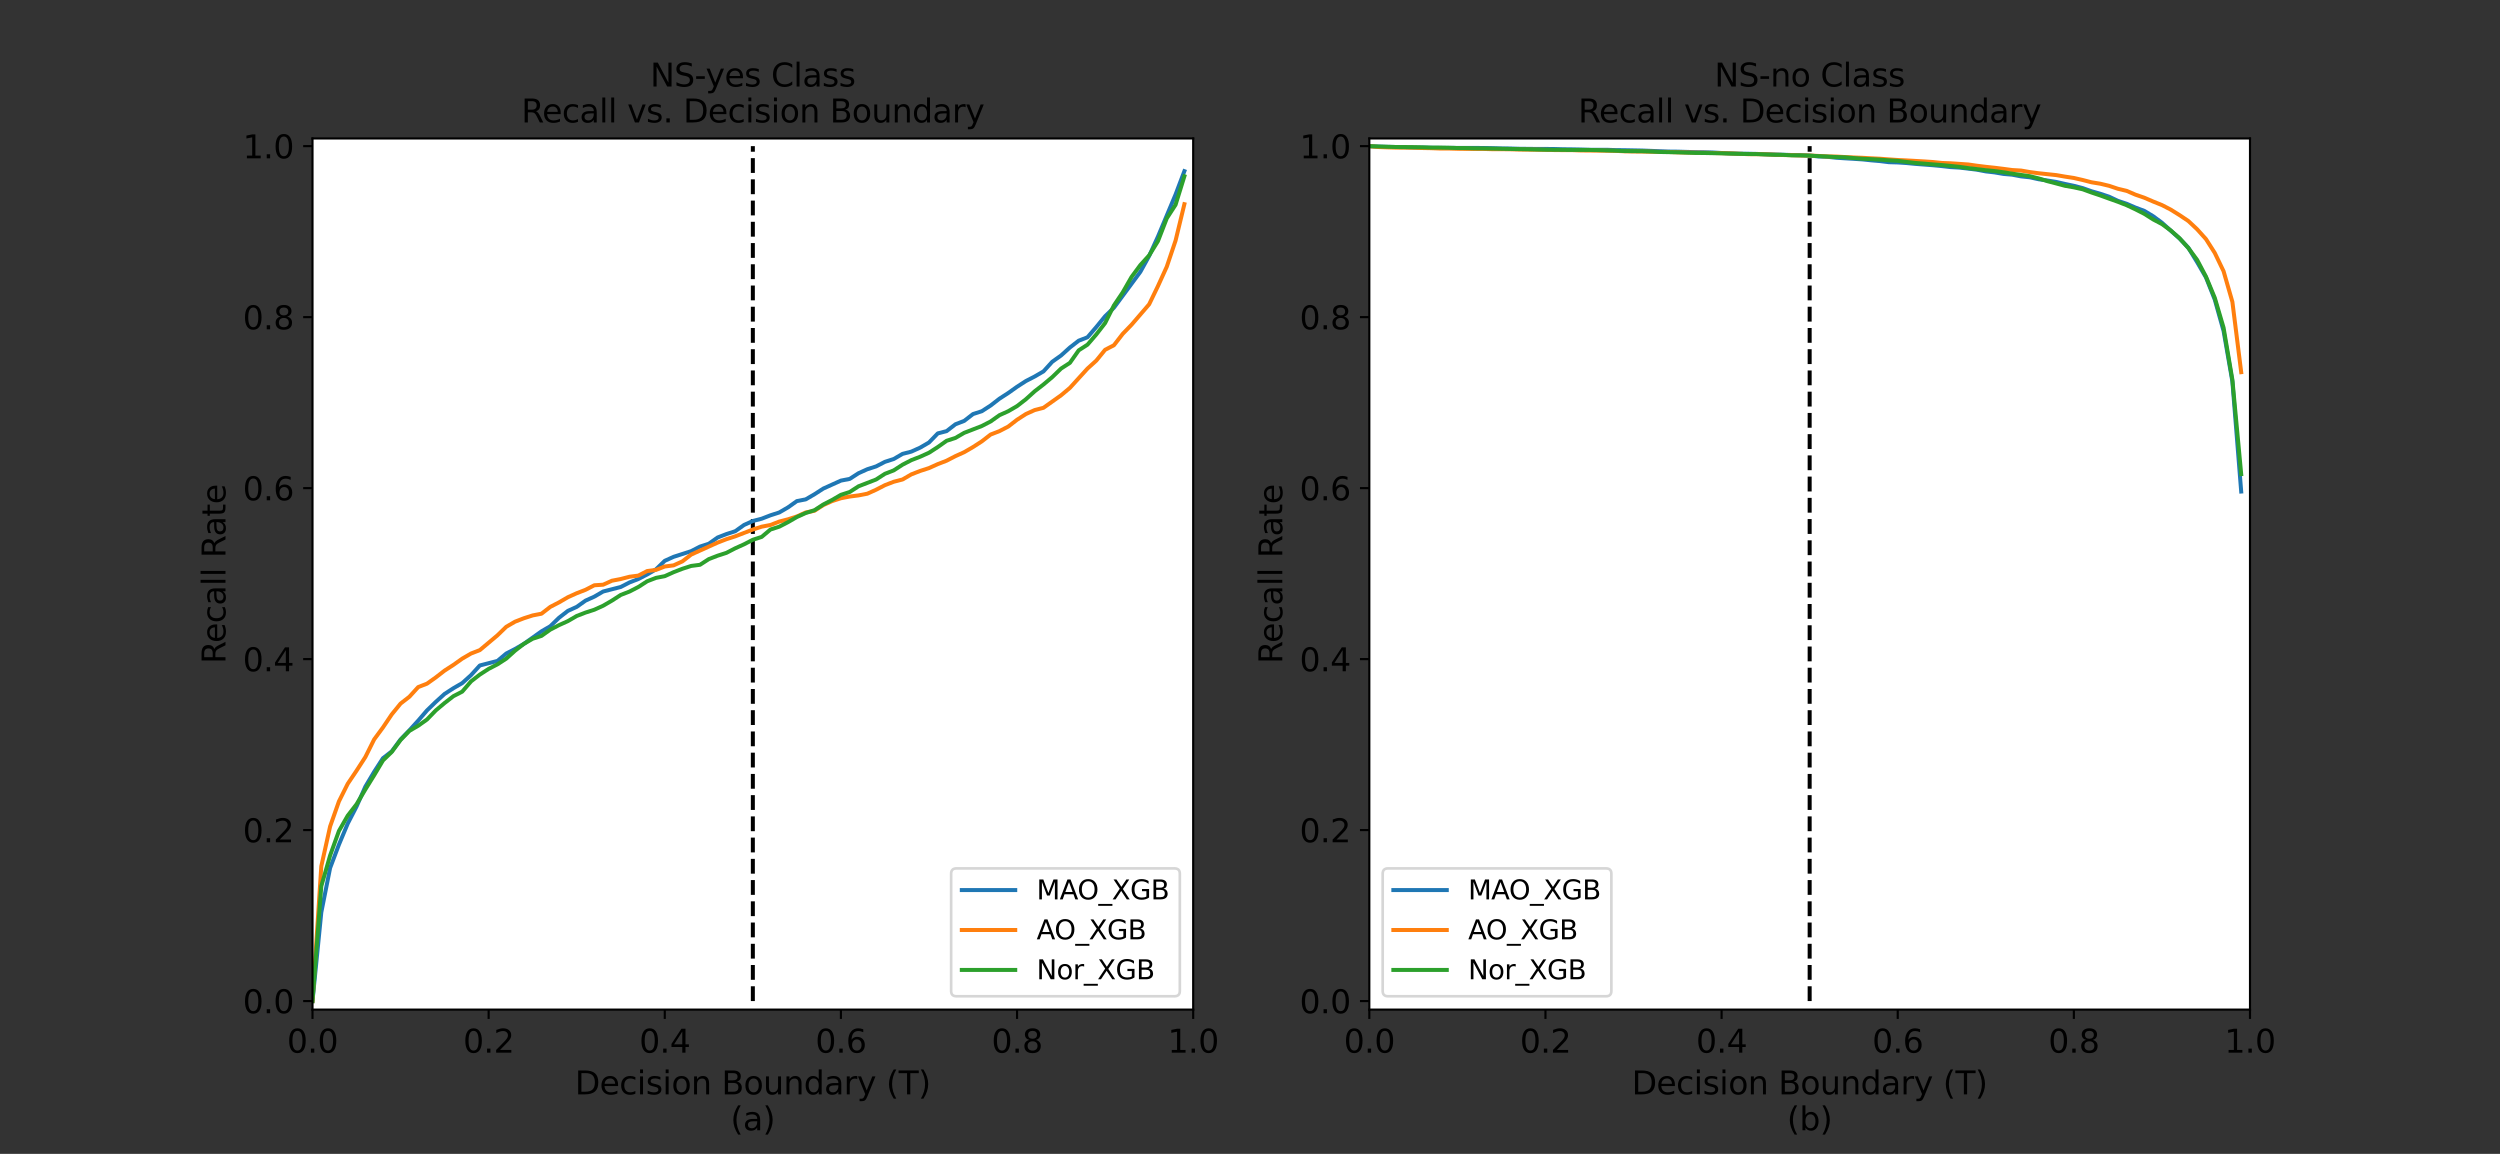 <?xml version="1.0" encoding="utf-8" standalone="no"?>
<!DOCTYPE svg PUBLIC "-//W3C//DTD SVG 1.1//EN"
  "http://www.w3.org/Graphics/SVG/1.1/DTD/svg11.dtd">
<svg xmlns:xlink="http://www.w3.org/1999/xlink" width="936pt" height="432pt" viewBox="0 0 936 432" xmlns="http://www.w3.org/2000/svg" version="1.1">
 <rect x="0" y="0" width="936" height="432" fill="#333333" stroke="none"/>
 <defs>
  <style type="text/css">*{stroke-linejoin: round; stroke-linecap: butt}</style>
 </defs>
 <g id="figure_1">
  <g id="patch_1">
   <path d="M 0 432 
L 936 432 
L 936 0 
L 0 0 
L 0 432 
z
" style="fill: none"/>
  </g>
  <g id="axes_1">
   <g id="patch_2">
    <path d="M 117 378 
L 446.727 378 
L 446.727 51.84 
L 117 51.84 
z
" style="fill: #ffffff"/>
   </g>
   <g id="matplotlib.axis_1">
    <g id="xtick_1">
     <g id="line2d_1">
      <defs>
       <path id="m5aa2b1b0ca" d="M 0 0 
L 0 3.5 
" style="stroke: #000000; stroke-width: 0.8"/>
      </defs>
      <g>
       <use xlink:href="#m5aa2b1b0ca" x="117" y="378" style="stroke: #000000; stroke-width: 0.8"/>
      </g>
     </g>
     <g id="text_1">
      <!-- 0.0 -->
      <g transform="translate(107.458 394.118)scale(0.12 -0.12)">
       <defs>
        <path id="DejaVuSans-30" d="M 2034 4250 
Q 1547 4250 1301 3770 
Q 1056 3291 1056 2328 
Q 1056 1369 1301 889 
Q 1547 409 2034 409 
Q 2525 409 2770 889 
Q 3016 1369 3016 2328 
Q 3016 3291 2770 3770 
Q 2525 4250 2034 4250 
z
M 2034 4750 
Q 2819 4750 3233 4129 
Q 3647 3509 3647 2328 
Q 3647 1150 3233 529 
Q 2819 -91 2034 -91 
Q 1250 -91 836 529 
Q 422 1150 422 2328 
Q 422 3509 836 4129 
Q 1250 4750 2034 4750 
z
" transform="scale(0.016)"/>
        <path id="DejaVuSans-2e" d="M 684 794 
L 1344 794 
L 1344 0 
L 684 0 
L 684 794 
z
" transform="scale(0.016)"/>
       </defs>
       <use xlink:href="#DejaVuSans-30"/>
       <use xlink:href="#DejaVuSans-2e" x="63.623"/>
       <use xlink:href="#DejaVuSans-30" x="95.41"/>
      </g>
     </g>
    </g>
    <g id="xtick_2">
     <g id="line2d_2">
      <g>
       <use xlink:href="#m5aa2b1b0ca" x="182.945" y="378" style="stroke: #000000; stroke-width: 0.8"/>
      </g>
     </g>
     <g id="text_2">
      <!-- 0.2 -->
      <g transform="translate(173.404 394.118)scale(0.12 -0.12)">
       <defs>
        <path id="DejaVuSans-32" d="M 1228 531 
L 3431 531 
L 3431 0 
L 469 0 
L 469 531 
Q 828 903 1448 1529 
Q 2069 2156 2228 2338 
Q 2531 2678 2651 2914 
Q 2772 3150 2772 3378 
Q 2772 3750 2511 3984 
Q 2250 4219 1831 4219 
Q 1534 4219 1204 4116 
Q 875 4013 500 3803 
L 500 4441 
Q 881 4594 1212 4672 
Q 1544 4750 1819 4750 
Q 2544 4750 2975 4387 
Q 3406 4025 3406 3419 
Q 3406 3131 3298 2873 
Q 3191 2616 2906 2266 
Q 2828 2175 2409 1742 
Q 1991 1309 1228 531 
z
" transform="scale(0.016)"/>
       </defs>
       <use xlink:href="#DejaVuSans-30"/>
       <use xlink:href="#DejaVuSans-2e" x="63.623"/>
       <use xlink:href="#DejaVuSans-32" x="95.41"/>
      </g>
     </g>
    </g>
    <g id="xtick_3">
     <g id="line2d_3">
      <g>
       <use xlink:href="#m5aa2b1b0ca" x="248.891" y="378" style="stroke: #000000; stroke-width: 0.8"/>
      </g>
     </g>
     <g id="text_3">
      <!-- 0.4 -->
      <g transform="translate(239.349 394.118)scale(0.12 -0.12)">
       <defs>
        <path id="DejaVuSans-34" d="M 2419 4116 
L 825 1625 
L 2419 1625 
L 2419 4116 
z
M 2253 4666 
L 3047 4666 
L 3047 1625 
L 3713 1625 
L 3713 1100 
L 3047 1100 
L 3047 0 
L 2419 0 
L 2419 1100 
L 313 1100 
L 313 1709 
L 2253 4666 
z
" transform="scale(0.016)"/>
       </defs>
       <use xlink:href="#DejaVuSans-30"/>
       <use xlink:href="#DejaVuSans-2e" x="63.623"/>
       <use xlink:href="#DejaVuSans-34" x="95.41"/>
      </g>
     </g>
    </g>
    <g id="xtick_4">
     <g id="line2d_4">
      <g>
       <use xlink:href="#m5aa2b1b0ca" x="314.836" y="378" style="stroke: #000000; stroke-width: 0.8"/>
      </g>
     </g>
     <g id="text_4">
      <!-- 0.6 -->
      <g transform="translate(305.294 394.118)scale(0.12 -0.12)">
       <defs>
        <path id="DejaVuSans-36" d="M 2113 2584 
Q 1688 2584 1439 2293 
Q 1191 2003 1191 1497 
Q 1191 994 1439 701 
Q 1688 409 2113 409 
Q 2538 409 2786 701 
Q 3034 994 3034 1497 
Q 3034 2003 2786 2293 
Q 2538 2584 2113 2584 
z
M 3366 4563 
L 3366 3988 
Q 3128 4100 2886 4159 
Q 2644 4219 2406 4219 
Q 1781 4219 1451 3797 
Q 1122 3375 1075 2522 
Q 1259 2794 1537 2939 
Q 1816 3084 2150 3084 
Q 2853 3084 3261 2657 
Q 3669 2231 3669 1497 
Q 3669 778 3244 343 
Q 2819 -91 2113 -91 
Q 1303 -91 875 529 
Q 447 1150 447 2328 
Q 447 3434 972 4092 
Q 1497 4750 2381 4750 
Q 2619 4750 2861 4703 
Q 3103 4656 3366 4563 
z
" transform="scale(0.016)"/>
       </defs>
       <use xlink:href="#DejaVuSans-30"/>
       <use xlink:href="#DejaVuSans-2e" x="63.623"/>
       <use xlink:href="#DejaVuSans-36" x="95.41"/>
      </g>
     </g>
    </g>
    <g id="xtick_5">
     <g id="line2d_5">
      <g>
       <use xlink:href="#m5aa2b1b0ca" x="380.782" y="378" style="stroke: #000000; stroke-width: 0.8"/>
      </g>
     </g>
     <g id="text_5">
      <!-- 0.8 -->
      <g transform="translate(371.24 394.118)scale(0.12 -0.12)">
       <defs>
        <path id="DejaVuSans-38" d="M 2034 2216 
Q 1584 2216 1326 1975 
Q 1069 1734 1069 1313 
Q 1069 891 1326 650 
Q 1584 409 2034 409 
Q 2484 409 2743 651 
Q 3003 894 3003 1313 
Q 3003 1734 2745 1975 
Q 2488 2216 2034 2216 
z
M 1403 2484 
Q 997 2584 770 2862 
Q 544 3141 544 3541 
Q 544 4100 942 4425 
Q 1341 4750 2034 4750 
Q 2731 4750 3128 4425 
Q 3525 4100 3525 3541 
Q 3525 3141 3298 2862 
Q 3072 2584 2669 2484 
Q 3125 2378 3379 2068 
Q 3634 1759 3634 1313 
Q 3634 634 3220 271 
Q 2806 -91 2034 -91 
Q 1263 -91 848 271 
Q 434 634 434 1313 
Q 434 1759 690 2068 
Q 947 2378 1403 2484 
z
M 1172 3481 
Q 1172 3119 1398 2916 
Q 1625 2713 2034 2713 
Q 2441 2713 2670 2916 
Q 2900 3119 2900 3481 
Q 2900 3844 2670 4047 
Q 2441 4250 2034 4250 
Q 1625 4250 1398 4047 
Q 1172 3844 1172 3481 
z
" transform="scale(0.016)"/>
       </defs>
       <use xlink:href="#DejaVuSans-30"/>
       <use xlink:href="#DejaVuSans-2e" x="63.623"/>
       <use xlink:href="#DejaVuSans-38" x="95.41"/>
      </g>
     </g>
    </g>
    <g id="xtick_6">
     <g id="line2d_6">
      <g>
       <use xlink:href="#m5aa2b1b0ca" x="446.727" y="378" style="stroke: #000000; stroke-width: 0.8"/>
      </g>
     </g>
     <g id="text_6">
      <!-- 1.0 -->
      <g transform="translate(437.185 394.118)scale(0.12 -0.12)">
       <defs>
        <path id="DejaVuSans-31" d="M 794 531 
L 1825 531 
L 1825 4091 
L 703 3866 
L 703 4441 
L 1819 4666 
L 2450 4666 
L 2450 531 
L 3481 531 
L 3481 0 
L 794 0 
L 794 531 
z
" transform="scale(0.016)"/>
       </defs>
       <use xlink:href="#DejaVuSans-31"/>
       <use xlink:href="#DejaVuSans-2e" x="63.623"/>
       <use xlink:href="#DejaVuSans-30" x="95.41"/>
      </g>
     </g>
    </g>
    <g id="text_7">
     <!-- Decision Boundary (T) -->
     <g transform="translate(215.263 409.732)scale(0.12 -0.12)">
      <defs>
       <path id="DejaVuSans-44" d="M 1259 4147 
L 1259 519 
L 2022 519 
Q 2988 519 3436 956 
Q 3884 1394 3884 2338 
Q 3884 3275 3436 3711 
Q 2988 4147 2022 4147 
L 1259 4147 
z
M 628 4666 
L 1925 4666 
Q 3281 4666 3915 4102 
Q 4550 3538 4550 2338 
Q 4550 1131 3912 565 
Q 3275 0 1925 0 
L 628 0 
L 628 4666 
z
" transform="scale(0.016)"/>
       <path id="DejaVuSans-65" d="M 3597 1894 
L 3597 1613 
L 953 1613 
Q 991 1019 1311 708 
Q 1631 397 2203 397 
Q 2534 397 2845 478 
Q 3156 559 3463 722 
L 3463 178 
Q 3153 47 2828 -22 
Q 2503 -91 2169 -91 
Q 1331 -91 842 396 
Q 353 884 353 1716 
Q 353 2575 817 3079 
Q 1281 3584 2069 3584 
Q 2775 3584 3186 3129 
Q 3597 2675 3597 1894 
z
M 3022 2063 
Q 3016 2534 2758 2815 
Q 2500 3097 2075 3097 
Q 1594 3097 1305 2825 
Q 1016 2553 972 2059 
L 3022 2063 
z
" transform="scale(0.016)"/>
       <path id="DejaVuSans-63" d="M 3122 3366 
L 3122 2828 
Q 2878 2963 2633 3030 
Q 2388 3097 2138 3097 
Q 1578 3097 1268 2742 
Q 959 2388 959 1747 
Q 959 1106 1268 751 
Q 1578 397 2138 397 
Q 2388 397 2633 464 
Q 2878 531 3122 666 
L 3122 134 
Q 2881 22 2623 -34 
Q 2366 -91 2075 -91 
Q 1284 -91 818 406 
Q 353 903 353 1747 
Q 353 2603 823 3093 
Q 1294 3584 2113 3584 
Q 2378 3584 2631 3529 
Q 2884 3475 3122 3366 
z
" transform="scale(0.016)"/>
       <path id="DejaVuSans-69" d="M 603 3500 
L 1178 3500 
L 1178 0 
L 603 0 
L 603 3500 
z
M 603 4863 
L 1178 4863 
L 1178 4134 
L 603 4134 
L 603 4863 
z
" transform="scale(0.016)"/>
       <path id="DejaVuSans-73" d="M 2834 3397 
L 2834 2853 
Q 2591 2978 2328 3040 
Q 2066 3103 1784 3103 
Q 1356 3103 1142 2972 
Q 928 2841 928 2578 
Q 928 2378 1081 2264 
Q 1234 2150 1697 2047 
L 1894 2003 
Q 2506 1872 2764 1633 
Q 3022 1394 3022 966 
Q 3022 478 2636 193 
Q 2250 -91 1575 -91 
Q 1294 -91 989 -36 
Q 684 19 347 128 
L 347 722 
Q 666 556 975 473 
Q 1284 391 1588 391 
Q 1994 391 2212 530 
Q 2431 669 2431 922 
Q 2431 1156 2273 1281 
Q 2116 1406 1581 1522 
L 1381 1569 
Q 847 1681 609 1914 
Q 372 2147 372 2553 
Q 372 3047 722 3315 
Q 1072 3584 1716 3584 
Q 2034 3584 2315 3537 
Q 2597 3491 2834 3397 
z
" transform="scale(0.016)"/>
       <path id="DejaVuSans-6f" d="M 1959 3097 
Q 1497 3097 1228 2736 
Q 959 2375 959 1747 
Q 959 1119 1226 758 
Q 1494 397 1959 397 
Q 2419 397 2687 759 
Q 2956 1122 2956 1747 
Q 2956 2369 2687 2733 
Q 2419 3097 1959 3097 
z
M 1959 3584 
Q 2709 3584 3137 3096 
Q 3566 2609 3566 1747 
Q 3566 888 3137 398 
Q 2709 -91 1959 -91 
Q 1206 -91 779 398 
Q 353 888 353 1747 
Q 353 2609 779 3096 
Q 1206 3584 1959 3584 
z
" transform="scale(0.016)"/>
       <path id="DejaVuSans-6e" d="M 3513 2113 
L 3513 0 
L 2938 0 
L 2938 2094 
Q 2938 2591 2744 2837 
Q 2550 3084 2163 3084 
Q 1697 3084 1428 2787 
Q 1159 2491 1159 1978 
L 1159 0 
L 581 0 
L 581 3500 
L 1159 3500 
L 1159 2956 
Q 1366 3272 1645 3428 
Q 1925 3584 2291 3584 
Q 2894 3584 3203 3211 
Q 3513 2838 3513 2113 
z
" transform="scale(0.016)"/>
       <path id="DejaVuSans-20" transform="scale(0.016)"/>
       <path id="DejaVuSans-42" d="M 1259 2228 
L 1259 519 
L 2272 519 
Q 2781 519 3026 730 
Q 3272 941 3272 1375 
Q 3272 1813 3026 2020 
Q 2781 2228 2272 2228 
L 1259 2228 
z
M 1259 4147 
L 1259 2741 
L 2194 2741 
Q 2656 2741 2882 2914 
Q 3109 3088 3109 3444 
Q 3109 3797 2882 3972 
Q 2656 4147 2194 4147 
L 1259 4147 
z
M 628 4666 
L 2241 4666 
Q 2963 4666 3353 4366 
Q 3744 4066 3744 3513 
Q 3744 3084 3544 2831 
Q 3344 2578 2956 2516 
Q 3422 2416 3680 2098 
Q 3938 1781 3938 1306 
Q 3938 681 3513 340 
Q 3088 0 2303 0 
L 628 0 
L 628 4666 
z
" transform="scale(0.016)"/>
       <path id="DejaVuSans-75" d="M 544 1381 
L 544 3500 
L 1119 3500 
L 1119 1403 
Q 1119 906 1312 657 
Q 1506 409 1894 409 
Q 2359 409 2629 706 
Q 2900 1003 2900 1516 
L 2900 3500 
L 3475 3500 
L 3475 0 
L 2900 0 
L 2900 538 
Q 2691 219 2414 64 
Q 2138 -91 1772 -91 
Q 1169 -91 856 284 
Q 544 659 544 1381 
z
M 1991 3584 
L 1991 3584 
z
" transform="scale(0.016)"/>
       <path id="DejaVuSans-64" d="M 2906 2969 
L 2906 4863 
L 3481 4863 
L 3481 0 
L 2906 0 
L 2906 525 
Q 2725 213 2448 61 
Q 2172 -91 1784 -91 
Q 1150 -91 751 415 
Q 353 922 353 1747 
Q 353 2572 751 3078 
Q 1150 3584 1784 3584 
Q 2172 3584 2448 3432 
Q 2725 3281 2906 2969 
z
M 947 1747 
Q 947 1113 1208 752 
Q 1469 391 1925 391 
Q 2381 391 2643 752 
Q 2906 1113 2906 1747 
Q 2906 2381 2643 2742 
Q 2381 3103 1925 3103 
Q 1469 3103 1208 2742 
Q 947 2381 947 1747 
z
" transform="scale(0.016)"/>
       <path id="DejaVuSans-61" d="M 2194 1759 
Q 1497 1759 1228 1600 
Q 959 1441 959 1056 
Q 959 750 1161 570 
Q 1363 391 1709 391 
Q 2188 391 2477 730 
Q 2766 1069 2766 1631 
L 2766 1759 
L 2194 1759 
z
M 3341 1997 
L 3341 0 
L 2766 0 
L 2766 531 
Q 2569 213 2275 61 
Q 1981 -91 1556 -91 
Q 1019 -91 701 211 
Q 384 513 384 1019 
Q 384 1609 779 1909 
Q 1175 2209 1959 2209 
L 2766 2209 
L 2766 2266 
Q 2766 2663 2505 2880 
Q 2244 3097 1772 3097 
Q 1472 3097 1187 3025 
Q 903 2953 641 2809 
L 641 3341 
Q 956 3463 1253 3523 
Q 1550 3584 1831 3584 
Q 2591 3584 2966 3190 
Q 3341 2797 3341 1997 
z
" transform="scale(0.016)"/>
       <path id="DejaVuSans-72" d="M 2631 2963 
Q 2534 3019 2420 3045 
Q 2306 3072 2169 3072 
Q 1681 3072 1420 2755 
Q 1159 2438 1159 1844 
L 1159 0 
L 581 0 
L 581 3500 
L 1159 3500 
L 1159 2956 
Q 1341 3275 1631 3429 
Q 1922 3584 2338 3584 
Q 2397 3584 2469 3576 
Q 2541 3569 2628 3553 
L 2631 2963 
z
" transform="scale(0.016)"/>
       <path id="DejaVuSans-79" d="M 2059 -325 
Q 1816 -950 1584 -1140 
Q 1353 -1331 966 -1331 
L 506 -1331 
L 506 -850 
L 844 -850 
Q 1081 -850 1212 -737 
Q 1344 -625 1503 -206 
L 1606 56 
L 191 3500 
L 800 3500 
L 1894 763 
L 2988 3500 
L 3597 3500 
L 2059 -325 
z
" transform="scale(0.016)"/>
       <path id="DejaVuSans-28" d="M 1984 4856 
Q 1566 4138 1362 3434 
Q 1159 2731 1159 2009 
Q 1159 1288 1364 580 
Q 1569 -128 1984 -844 
L 1484 -844 
Q 1016 -109 783 600 
Q 550 1309 550 2009 
Q 550 2706 781 3412 
Q 1013 4119 1484 4856 
L 1984 4856 
z
" transform="scale(0.016)"/>
       <path id="DejaVuSans-54" d="M -19 4666 
L 3928 4666 
L 3928 4134 
L 2272 4134 
L 2272 0 
L 1638 0 
L 1638 4134 
L -19 4134 
L -19 4666 
z
" transform="scale(0.016)"/>
       <path id="DejaVuSans-29" d="M 513 4856 
L 1013 4856 
Q 1481 4119 1714 3412 
Q 1947 2706 1947 2009 
Q 1947 1309 1714 600 
Q 1481 -109 1013 -844 
L 513 -844 
Q 928 -128 1133 580 
Q 1338 1288 1338 2009 
Q 1338 2731 1133 3434 
Q 928 4138 513 4856 
z
" transform="scale(0.016)"/>
      </defs>
      <use xlink:href="#DejaVuSans-44"/>
      <use xlink:href="#DejaVuSans-65" x="77.002"/>
      <use xlink:href="#DejaVuSans-63" x="138.525"/>
      <use xlink:href="#DejaVuSans-69" x="193.506"/>
      <use xlink:href="#DejaVuSans-73" x="221.289"/>
      <use xlink:href="#DejaVuSans-69" x="273.389"/>
      <use xlink:href="#DejaVuSans-6f" x="301.172"/>
      <use xlink:href="#DejaVuSans-6e" x="362.354"/>
      <use xlink:href="#DejaVuSans-20" x="425.732"/>
      <use xlink:href="#DejaVuSans-42" x="457.52"/>
      <use xlink:href="#DejaVuSans-6f" x="526.123"/>
      <use xlink:href="#DejaVuSans-75" x="587.305"/>
      <use xlink:href="#DejaVuSans-6e" x="650.684"/>
      <use xlink:href="#DejaVuSans-64" x="714.062"/>
      <use xlink:href="#DejaVuSans-61" x="777.539"/>
      <use xlink:href="#DejaVuSans-72" x="838.818"/>
      <use xlink:href="#DejaVuSans-79" x="879.932"/>
      <use xlink:href="#DejaVuSans-20" x="939.111"/>
      <use xlink:href="#DejaVuSans-28" x="970.898"/>
      <use xlink:href="#DejaVuSans-54" x="1009.912"/>
      <use xlink:href="#DejaVuSans-29" x="1070.996"/>
     </g>
     <!-- (a) -->
     <g transform="translate(273.505 423.169)scale(0.12 -0.12)">
      <use xlink:href="#DejaVuSans-28"/>
      <use xlink:href="#DejaVuSans-61" x="39.014"/>
      <use xlink:href="#DejaVuSans-29" x="100.293"/>
     </g>
     <!--  -->
     <g transform="translate(281.864 436.607)scale(0.12 -0.12)"/>
    </g>
   </g>
   <g id="matplotlib.axis_2">
    <g id="ytick_1">
     <g id="line2d_7">
      <defs>
       <path id="m67dbaa668e" d="M 0 0 
L -3.5 0 
" style="stroke: #000000; stroke-width: 0.8"/>
      </defs>
      <g>
       <use xlink:href="#m67dbaa668e" x="117" y="374.799" style="stroke: #000000; stroke-width: 0.8"/>
      </g>
     </g>
     <g id="text_8">
      <!-- 0.0 -->
      <g transform="translate(90.916 379.358)scale(0.12 -0.12)">
       <use xlink:href="#DejaVuSans-30"/>
       <use xlink:href="#DejaVuSans-2e" x="63.623"/>
       <use xlink:href="#DejaVuSans-30" x="95.41"/>
      </g>
     </g>
    </g>
    <g id="ytick_2">
     <g id="line2d_8">
      <g>
       <use xlink:href="#m67dbaa668e" x="117" y="310.784" style="stroke: #000000; stroke-width: 0.8"/>
      </g>
     </g>
     <g id="text_9">
      <!-- 0.2 -->
      <g transform="translate(90.916 315.343)scale(0.12 -0.12)">
       <use xlink:href="#DejaVuSans-30"/>
       <use xlink:href="#DejaVuSans-2e" x="63.623"/>
       <use xlink:href="#DejaVuSans-32" x="95.41"/>
      </g>
     </g>
    </g>
    <g id="ytick_3">
     <g id="line2d_9">
      <g>
       <use xlink:href="#m67dbaa668e" x="117" y="246.768" style="stroke: #000000; stroke-width: 0.8"/>
      </g>
     </g>
     <g id="text_10">
      <!-- 0.4 -->
      <g transform="translate(90.916 251.327)scale(0.12 -0.12)">
       <use xlink:href="#DejaVuSans-30"/>
       <use xlink:href="#DejaVuSans-2e" x="63.623"/>
       <use xlink:href="#DejaVuSans-34" x="95.41"/>
      </g>
     </g>
    </g>
    <g id="ytick_4">
     <g id="line2d_10">
      <g>
       <use xlink:href="#m67dbaa668e" x="117" y="182.752" style="stroke: #000000; stroke-width: 0.8"/>
      </g>
     </g>
     <g id="text_11">
      <!-- 0.6 -->
      <g transform="translate(90.916 187.311)scale(0.12 -0.12)">
       <use xlink:href="#DejaVuSans-30"/>
       <use xlink:href="#DejaVuSans-2e" x="63.623"/>
       <use xlink:href="#DejaVuSans-36" x="95.41"/>
      </g>
     </g>
    </g>
    <g id="ytick_5">
     <g id="line2d_11">
      <g>
       <use xlink:href="#m67dbaa668e" x="117" y="118.736" style="stroke: #000000; stroke-width: 0.8"/>
      </g>
     </g>
     <g id="text_12">
      <!-- 0.8 -->
      <g transform="translate(90.916 123.295)scale(0.12 -0.12)">
       <use xlink:href="#DejaVuSans-30"/>
       <use xlink:href="#DejaVuSans-2e" x="63.623"/>
       <use xlink:href="#DejaVuSans-38" x="95.41"/>
      </g>
     </g>
    </g>
    <g id="ytick_6">
     <g id="line2d_12">
      <g>
       <use xlink:href="#m67dbaa668e" x="117" y="54.721" style="stroke: #000000; stroke-width: 0.8"/>
      </g>
     </g>
     <g id="text_13">
      <!-- 1.0 -->
      <g transform="translate(90.916 59.28)scale(0.12 -0.12)">
       <use xlink:href="#DejaVuSans-31"/>
       <use xlink:href="#DejaVuSans-2e" x="63.623"/>
       <use xlink:href="#DejaVuSans-30" x="95.41"/>
      </g>
     </g>
    </g>
    <g id="text_14">
     <!-- Recall Rate -->
     <g transform="translate(84.421 248.482)rotate(-90)scale(0.12 -0.12)">
      <defs>
       <path id="DejaVuSans-52" d="M 2841 2188 
Q 3044 2119 3236 1894 
Q 3428 1669 3622 1275 
L 4263 0 
L 3584 0 
L 2988 1197 
Q 2756 1666 2539 1819 
Q 2322 1972 1947 1972 
L 1259 1972 
L 1259 0 
L 628 0 
L 628 4666 
L 2053 4666 
Q 2853 4666 3247 4331 
Q 3641 3997 3641 3322 
Q 3641 2881 3436 2590 
Q 3231 2300 2841 2188 
z
M 1259 4147 
L 1259 2491 
L 2053 2491 
Q 2509 2491 2742 2702 
Q 2975 2913 2975 3322 
Q 2975 3731 2742 3939 
Q 2509 4147 2053 4147 
L 1259 4147 
z
" transform="scale(0.016)"/>
       <path id="DejaVuSans-6c" d="M 603 4863 
L 1178 4863 
L 1178 0 
L 603 0 
L 603 4863 
z
" transform="scale(0.016)"/>
       <path id="DejaVuSans-74" d="M 1172 4494 
L 1172 3500 
L 2356 3500 
L 2356 3053 
L 1172 3053 
L 1172 1153 
Q 1172 725 1289 603 
Q 1406 481 1766 481 
L 2356 481 
L 2356 0 
L 1766 0 
Q 1100 0 847 248 
Q 594 497 594 1153 
L 594 3053 
L 172 3053 
L 172 3500 
L 594 3500 
L 594 4494 
L 1172 4494 
z
" transform="scale(0.016)"/>
      </defs>
      <use xlink:href="#DejaVuSans-52"/>
      <use xlink:href="#DejaVuSans-65" x="64.982"/>
      <use xlink:href="#DejaVuSans-63" x="126.506"/>
      <use xlink:href="#DejaVuSans-61" x="181.486"/>
      <use xlink:href="#DejaVuSans-6c" x="242.766"/>
      <use xlink:href="#DejaVuSans-6c" x="270.549"/>
      <use xlink:href="#DejaVuSans-20" x="298.332"/>
      <use xlink:href="#DejaVuSans-52" x="330.119"/>
      <use xlink:href="#DejaVuSans-61" x="397.352"/>
      <use xlink:href="#DejaVuSans-74" x="458.631"/>
      <use xlink:href="#DejaVuSans-65" x="497.84"/>
     </g>
    </g>
   </g>
   <g id="line2d_13">
    <path d="M 281.864 374.799 
L 281.864 54.721 
" clip-path="url(#p06fc68d324)" style="fill: none; stroke-dasharray: 5.55,2.4; stroke-dashoffset: 0; stroke: #000000; stroke-width: 1.5"/>
   </g>
   <g id="line2d_14">
    <path d="M 117 374.799 
L 120.297 341.577 
L 123.595 324.967 
L 126.892 316.235 
L 130.189 308.356 
L 133.486 301.967 
L 136.784 294.513 
L 140.081 288.976 
L 143.378 283.865 
L 146.675 281.31 
L 149.973 276.838 
L 153.27 273.43 
L 156.567 269.81 
L 159.865 265.977 
L 163.162 262.782 
L 166.459 259.801 
L 169.756 257.671 
L 173.054 255.755 
L 176.351 252.773 
L 179.648 249.153 
L 182.945 248.301 
L 186.243 247.449 
L 189.54 244.681 
L 192.837 242.977 
L 196.135 241.06 
L 199.432 238.718 
L 202.729 236.375 
L 206.026 234.459 
L 209.324 231.264 
L 212.621 228.709 
L 215.918 227.218 
L 219.215 224.876 
L 222.513 223.385 
L 225.81 221.468 
L 229.107 220.616 
L 232.405 219.765 
L 235.702 218.061 
L 238.999 216.783 
L 242.296 215.079 
L 245.594 213.163 
L 248.891 209.968 
L 252.188 208.478 
L 255.485 207.413 
L 258.783 206.348 
L 262.08 204.644 
L 265.377 203.58 
L 268.675 201.237 
L 271.972 199.959 
L 275.269 198.894 
L 278.566 196.552 
L 281.864 195.061 
L 285.161 194.209 
L 288.458 192.932 
L 291.755 191.867 
L 295.053 189.95 
L 298.35 187.608 
L 301.647 186.969 
L 304.945 185.052 
L 308.242 182.922 
L 311.539 181.432 
L 314.836 179.941 
L 318.134 179.302 
L 321.431 177.173 
L 324.728 175.682 
L 328.025 174.617 
L 331.323 172.913 
L 334.62 171.849 
L 337.917 169.932 
L 341.215 169.08 
L 344.512 167.589 
L 347.809 165.673 
L 351.106 162.265 
L 354.404 161.414 
L 357.701 158.858 
L 360.998 157.58 
L 364.295 155.025 
L 367.593 153.96 
L 370.89 151.83 
L 374.187 149.275 
L 377.485 147.145 
L 380.782 144.803 
L 384.079 142.673 
L 387.376 140.969 
L 390.674 139.053 
L 393.971 135.432 
L 397.268 133.09 
L 400.565 130.108 
L 403.863 127.553 
L 407.16 126.275 
L 410.457 122.442 
L 413.755 118.396 
L 417.052 115.201 
L 420.349 110.729 
L 423.646 106.257 
L 426.944 101.785 
L 430.241 95.822 
L 433.538 88.581 
L 436.835 80.702 
L 440.133 72.822 
L 443.43 64.091 
" clip-path="url(#p06fc68d324)" style="fill: none; stroke: #1f77b4; stroke-width: 1.5; stroke-linecap: square"/>
   </g>
   <g id="line2d_15">
    <path d="M 117 374.799 
L 120.297 324.328 
L 123.595 309.421 
L 126.892 300.05 
L 130.189 293.449 
L 133.486 288.551 
L 136.784 283.439 
L 140.081 276.838 
L 143.378 272.366 
L 146.675 267.467 
L 149.973 263.421 
L 153.27 260.866 
L 156.567 257.245 
L 159.865 255.968 
L 163.162 253.625 
L 166.459 251.07 
L 169.756 248.94 
L 173.054 246.597 
L 176.351 244.681 
L 179.648 243.403 
L 182.945 240.635 
L 186.243 237.866 
L 189.54 234.672 
L 192.837 232.755 
L 196.135 231.477 
L 199.432 230.413 
L 202.729 229.774 
L 206.026 227.218 
L 209.324 225.514 
L 212.621 223.598 
L 215.918 222.107 
L 219.215 220.829 
L 222.513 219.126 
L 225.81 218.913 
L 229.107 217.422 
L 232.405 216.783 
L 235.702 215.931 
L 238.999 215.505 
L 242.296 213.802 
L 245.594 213.376 
L 248.891 212.098 
L 252.188 211.672 
L 255.485 210.181 
L 258.783 207.626 
L 262.08 206.135 
L 265.377 204.644 
L 268.675 203.154 
L 271.972 201.876 
L 275.269 200.811 
L 278.566 199.533 
L 281.864 198.256 
L 285.161 197.191 
L 288.458 196.552 
L 291.755 195.274 
L 295.053 194.422 
L 298.35 193.358 
L 301.647 191.867 
L 304.945 191.228 
L 308.242 189.098 
L 311.539 187.608 
L 314.836 186.543 
L 318.134 185.904 
L 321.431 185.478 
L 324.728 184.839 
L 328.025 183.348 
L 331.323 181.645 
L 334.62 180.367 
L 337.917 179.515 
L 341.215 177.598 
L 344.512 176.321 
L 347.809 175.256 
L 351.106 173.765 
L 354.404 172.487 
L 357.701 170.784 
L 360.998 169.293 
L 364.295 167.376 
L 367.593 165.247 
L 370.89 162.691 
L 374.187 161.414 
L 377.485 159.71 
L 380.782 157.154 
L 384.079 155.025 
L 387.376 153.534 
L 390.674 152.682 
L 393.971 150.34 
L 397.268 147.997 
L 400.565 145.229 
L 403.863 141.608 
L 407.16 137.988 
L 410.457 135.007 
L 413.755 130.96 
L 417.052 129.257 
L 420.349 124.997 
L 423.646 121.59 
L 426.944 117.757 
L 430.241 113.924 
L 433.538 107.109 
L 436.835 99.868 
L 440.133 90.072 
L 443.43 76.443 
" clip-path="url(#p06fc68d324)" style="fill: none; stroke: #ff7f0e; stroke-width: 1.5; stroke-linecap: square"/>
   </g>
   <g id="line2d_16">
    <path d="M 117 374.799 
L 120.297 331.781 
L 123.595 320.282 
L 126.892 311.124 
L 130.189 305.374 
L 133.486 301.115 
L 136.784 295.578 
L 140.081 290.254 
L 143.378 284.717 
L 146.675 281.523 
L 149.973 277.051 
L 153.27 273.643 
L 156.567 271.727 
L 159.865 269.384 
L 163.162 265.977 
L 166.459 263.208 
L 169.756 260.653 
L 173.054 258.949 
L 176.351 255.116 
L 179.648 252.56 
L 182.945 250.431 
L 186.243 248.727 
L 189.54 246.597 
L 192.837 243.616 
L 196.135 241.06 
L 199.432 239.144 
L 202.729 238.079 
L 206.026 235.736 
L 209.324 234.033 
L 212.621 232.542 
L 215.918 230.625 
L 219.215 229.348 
L 222.513 228.283 
L 225.81 226.792 
L 229.107 224.876 
L 232.405 222.746 
L 235.702 221.468 
L 238.999 219.765 
L 242.296 217.635 
L 245.594 216.357 
L 248.891 215.718 
L 252.188 214.228 
L 255.485 212.95 
L 258.783 211.885 
L 262.08 211.459 
L 265.377 209.329 
L 268.675 208.052 
L 271.972 206.987 
L 275.269 205.283 
L 278.566 203.793 
L 281.864 202.089 
L 285.161 201.024 
L 288.458 198.256 
L 291.755 197.191 
L 295.053 195.487 
L 298.35 193.57 
L 301.647 192.08 
L 304.945 191.015 
L 308.242 188.885 
L 311.539 187.182 
L 314.836 185.265 
L 318.134 184.2 
L 321.431 182.071 
L 324.728 180.793 
L 328.025 179.515 
L 331.323 177.386 
L 334.62 176.108 
L 337.917 173.978 
L 341.215 172.274 
L 344.512 170.997 
L 347.809 169.506 
L 351.106 167.376 
L 354.404 165.034 
L 357.701 163.969 
L 360.998 162.052 
L 364.295 160.775 
L 367.593 159.497 
L 370.89 157.793 
L 374.187 155.451 
L 377.485 153.96 
L 380.782 152.043 
L 384.079 149.488 
L 387.376 146.506 
L 390.674 143.951 
L 393.971 141.182 
L 397.268 137.988 
L 400.565 135.858 
L 403.863 131.173 
L 407.16 129.044 
L 410.457 125.21 
L 413.755 120.951 
L 417.052 114.349 
L 420.349 109.451 
L 423.646 103.701 
L 426.944 99.229 
L 430.241 95.609 
L 433.538 90.285 
L 436.835 81.767 
L 440.133 76.656 
L 443.43 66.008 
" clip-path="url(#p06fc68d324)" style="fill: none; stroke: #2ca02c; stroke-width: 1.5; stroke-linecap: square"/>
   </g>
   <g id="patch_3">
    <path d="M 117 378 
L 117 51.84 
" style="fill: none; stroke: #000000; stroke-width: 0.8; stroke-linejoin: miter; stroke-linecap: square"/>
   </g>
   <g id="patch_4">
    <path d="M 446.727 378 
L 446.727 51.84 
" style="fill: none; stroke: #000000; stroke-width: 0.8; stroke-linejoin: miter; stroke-linecap: square"/>
   </g>
   <g id="patch_5">
    <path d="M 117 378 
L 446.727 378 
" style="fill: none; stroke: #000000; stroke-width: 0.8; stroke-linejoin: miter; stroke-linecap: square"/>
   </g>
   <g id="patch_6">
    <path d="M 117 51.84 
L 446.727 51.84 
" style="fill: none; stroke: #000000; stroke-width: 0.8; stroke-linejoin: miter; stroke-linecap: square"/>
   </g>
   <g id="text_15">
    <!-- NS-yes Class -->
    <g transform="translate(243.446 32.403)scale(0.12 -0.12)">
     <defs>
      <path id="DejaVuSans-4e" d="M 628 4666 
L 1478 4666 
L 3547 763 
L 3547 4666 
L 4159 4666 
L 4159 0 
L 3309 0 
L 1241 3903 
L 1241 0 
L 628 0 
L 628 4666 
z
" transform="scale(0.016)"/>
      <path id="DejaVuSans-53" d="M 3425 4513 
L 3425 3897 
Q 3066 4069 2747 4153 
Q 2428 4238 2131 4238 
Q 1616 4238 1336 4038 
Q 1056 3838 1056 3469 
Q 1056 3159 1242 3001 
Q 1428 2844 1947 2747 
L 2328 2669 
Q 3034 2534 3370 2195 
Q 3706 1856 3706 1288 
Q 3706 609 3251 259 
Q 2797 -91 1919 -91 
Q 1588 -91 1214 -16 
Q 841 59 441 206 
L 441 856 
Q 825 641 1194 531 
Q 1563 422 1919 422 
Q 2459 422 2753 634 
Q 3047 847 3047 1241 
Q 3047 1584 2836 1778 
Q 2625 1972 2144 2069 
L 1759 2144 
Q 1053 2284 737 2584 
Q 422 2884 422 3419 
Q 422 4038 858 4394 
Q 1294 4750 2059 4750 
Q 2388 4750 2728 4690 
Q 3069 4631 3425 4513 
z
" transform="scale(0.016)"/>
      <path id="DejaVuSans-2d" d="M 313 2009 
L 1997 2009 
L 1997 1497 
L 313 1497 
L 313 2009 
z
" transform="scale(0.016)"/>
      <path id="DejaVuSans-43" d="M 4122 4306 
L 4122 3641 
Q 3803 3938 3442 4084 
Q 3081 4231 2675 4231 
Q 1875 4231 1450 3742 
Q 1025 3253 1025 2328 
Q 1025 1406 1450 917 
Q 1875 428 2675 428 
Q 3081 428 3442 575 
Q 3803 722 4122 1019 
L 4122 359 
Q 3791 134 3420 21 
Q 3050 -91 2638 -91 
Q 1578 -91 968 557 
Q 359 1206 359 2328 
Q 359 3453 968 4101 
Q 1578 4750 2638 4750 
Q 3056 4750 3426 4639 
Q 3797 4528 4122 4306 
z
" transform="scale(0.016)"/>
     </defs>
     <use xlink:href="#DejaVuSans-4e"/>
     <use xlink:href="#DejaVuSans-53" x="74.805"/>
     <use xlink:href="#DejaVuSans-2d" x="138.281"/>
     <use xlink:href="#DejaVuSans-79" x="172.615"/>
     <use xlink:href="#DejaVuSans-65" x="231.795"/>
     <use xlink:href="#DejaVuSans-73" x="293.318"/>
     <use xlink:href="#DejaVuSans-20" x="345.418"/>
     <use xlink:href="#DejaVuSans-43" x="377.205"/>
     <use xlink:href="#DejaVuSans-6c" x="447.029"/>
     <use xlink:href="#DejaVuSans-61" x="474.812"/>
     <use xlink:href="#DejaVuSans-73" x="536.092"/>
     <use xlink:href="#DejaVuSans-73" x="588.191"/>
    </g>
    <!-- Recall vs. Decision Boundary -->
    <g transform="translate(195.218 45.84)scale(0.12 -0.12)">
     <defs>
      <path id="DejaVuSans-76" d="M 191 3500 
L 800 3500 
L 1894 563 
L 2988 3500 
L 3597 3500 
L 2284 0 
L 1503 0 
L 191 3500 
z
" transform="scale(0.016)"/>
     </defs>
     <use xlink:href="#DejaVuSans-52"/>
     <use xlink:href="#DejaVuSans-65" x="64.982"/>
     <use xlink:href="#DejaVuSans-63" x="126.506"/>
     <use xlink:href="#DejaVuSans-61" x="181.486"/>
     <use xlink:href="#DejaVuSans-6c" x="242.766"/>
     <use xlink:href="#DejaVuSans-6c" x="270.549"/>
     <use xlink:href="#DejaVuSans-20" x="298.332"/>
     <use xlink:href="#DejaVuSans-76" x="330.119"/>
     <use xlink:href="#DejaVuSans-73" x="389.299"/>
     <use xlink:href="#DejaVuSans-2e" x="441.398"/>
     <use xlink:href="#DejaVuSans-20" x="473.186"/>
     <use xlink:href="#DejaVuSans-44" x="504.973"/>
     <use xlink:href="#DejaVuSans-65" x="581.975"/>
     <use xlink:href="#DejaVuSans-63" x="643.498"/>
     <use xlink:href="#DejaVuSans-69" x="698.479"/>
     <use xlink:href="#DejaVuSans-73" x="726.262"/>
     <use xlink:href="#DejaVuSans-69" x="778.361"/>
     <use xlink:href="#DejaVuSans-6f" x="806.145"/>
     <use xlink:href="#DejaVuSans-6e" x="867.326"/>
     <use xlink:href="#DejaVuSans-20" x="930.705"/>
     <use xlink:href="#DejaVuSans-42" x="962.492"/>
     <use xlink:href="#DejaVuSans-6f" x="1031.096"/>
     <use xlink:href="#DejaVuSans-75" x="1092.277"/>
     <use xlink:href="#DejaVuSans-6e" x="1155.656"/>
     <use xlink:href="#DejaVuSans-64" x="1219.035"/>
     <use xlink:href="#DejaVuSans-61" x="1282.512"/>
     <use xlink:href="#DejaVuSans-72" x="1343.791"/>
     <use xlink:href="#DejaVuSans-79" x="1384.904"/>
    </g>
   </g>
   <g id="legend_1">
    <g id="patch_7">
     <path d="M 358.102 373 
L 439.727 373 
Q 441.727 373 441.727 371 
L 441.727 327.131 
Q 441.727 325.131 439.727 325.131 
L 358.102 325.131 
Q 356.102 325.131 356.102 327.131 
L 356.102 371 
Q 356.102 373 358.102 373 
z
" style="fill: #ffffff; opacity: 0.8; stroke: #cccccc; stroke-linejoin: miter"/>
    </g>
    <g id="line2d_17">
     <path d="M 360.102 333.23 
L 370.102 333.23 
L 380.102 333.23 
" style="fill: none; stroke: #1f77b4; stroke-width: 1.5; stroke-linecap: square"/>
    </g>
    <g id="text_16">
     <!-- MAO_XGB -->
     <g transform="translate(388.102 336.73)scale(0.1 -0.1)">
      <defs>
       <path id="DejaVuSans-4d" d="M 628 4666 
L 1569 4666 
L 2759 1491 
L 3956 4666 
L 4897 4666 
L 4897 0 
L 4281 0 
L 4281 4097 
L 3078 897 
L 2444 897 
L 1241 4097 
L 1241 0 
L 628 0 
L 628 4666 
z
" transform="scale(0.016)"/>
       <path id="DejaVuSans-41" d="M 2188 4044 
L 1331 1722 
L 3047 1722 
L 2188 4044 
z
M 1831 4666 
L 2547 4666 
L 4325 0 
L 3669 0 
L 3244 1197 
L 1141 1197 
L 716 0 
L 50 0 
L 1831 4666 
z
" transform="scale(0.016)"/>
       <path id="DejaVuSans-4f" d="M 2522 4238 
Q 1834 4238 1429 3725 
Q 1025 3213 1025 2328 
Q 1025 1447 1429 934 
Q 1834 422 2522 422 
Q 3209 422 3611 934 
Q 4013 1447 4013 2328 
Q 4013 3213 3611 3725 
Q 3209 4238 2522 4238 
z
M 2522 4750 
Q 3503 4750 4090 4092 
Q 4678 3434 4678 2328 
Q 4678 1225 4090 567 
Q 3503 -91 2522 -91 
Q 1538 -91 948 565 
Q 359 1222 359 2328 
Q 359 3434 948 4092 
Q 1538 4750 2522 4750 
z
" transform="scale(0.016)"/>
       <path id="DejaVuSans-5f" d="M 3263 -1063 
L 3263 -1509 
L -63 -1509 
L -63 -1063 
L 3263 -1063 
z
" transform="scale(0.016)"/>
       <path id="DejaVuSans-58" d="M 403 4666 
L 1081 4666 
L 2241 2931 
L 3406 4666 
L 4084 4666 
L 2584 2425 
L 4184 0 
L 3506 0 
L 2194 1984 
L 872 0 
L 191 0 
L 1856 2491 
L 403 4666 
z
" transform="scale(0.016)"/>
       <path id="DejaVuSans-47" d="M 3809 666 
L 3809 1919 
L 2778 1919 
L 2778 2438 
L 4434 2438 
L 4434 434 
Q 4069 175 3628 42 
Q 3188 -91 2688 -91 
Q 1594 -91 976 548 
Q 359 1188 359 2328 
Q 359 3472 976 4111 
Q 1594 4750 2688 4750 
Q 3144 4750 3555 4637 
Q 3966 4525 4313 4306 
L 4313 3634 
Q 3963 3931 3569 4081 
Q 3175 4231 2741 4231 
Q 1884 4231 1454 3753 
Q 1025 3275 1025 2328 
Q 1025 1384 1454 906 
Q 1884 428 2741 428 
Q 3075 428 3337 486 
Q 3600 544 3809 666 
z
" transform="scale(0.016)"/>
      </defs>
      <use xlink:href="#DejaVuSans-4d"/>
      <use xlink:href="#DejaVuSans-41" x="86.279"/>
      <use xlink:href="#DejaVuSans-4f" x="152.938"/>
      <use xlink:href="#DejaVuSans-5f" x="231.648"/>
      <use xlink:href="#DejaVuSans-58" x="281.648"/>
      <use xlink:href="#DejaVuSans-47" x="350.154"/>
      <use xlink:href="#DejaVuSans-42" x="427.645"/>
     </g>
    </g>
    <g id="line2d_18">
     <path d="M 360.102 348.186 
L 370.102 348.186 
L 380.102 348.186 
" style="fill: none; stroke: #ff7f0e; stroke-width: 1.5; stroke-linecap: square"/>
    </g>
    <g id="text_17">
     <!-- AO_XGB -->
     <g transform="translate(388.102 351.686)scale(0.1 -0.1)">
      <use xlink:href="#DejaVuSans-41"/>
      <use xlink:href="#DejaVuSans-4f" x="66.658"/>
      <use xlink:href="#DejaVuSans-5f" x="145.369"/>
      <use xlink:href="#DejaVuSans-58" x="195.369"/>
      <use xlink:href="#DejaVuSans-47" x="263.875"/>
      <use xlink:href="#DejaVuSans-42" x="341.365"/>
     </g>
    </g>
    <g id="line2d_19">
     <path d="M 360.102 363.142 
L 370.102 363.142 
L 380.102 363.142 
" style="fill: none; stroke: #2ca02c; stroke-width: 1.5; stroke-linecap: square"/>
    </g>
    <g id="text_18">
     <!-- Nor_XGB -->
     <g transform="translate(388.102 366.642)scale(0.1 -0.1)">
      <use xlink:href="#DejaVuSans-4e"/>
      <use xlink:href="#DejaVuSans-6f" x="74.805"/>
      <use xlink:href="#DejaVuSans-72" x="135.986"/>
      <use xlink:href="#DejaVuSans-5f" x="177.1"/>
      <use xlink:href="#DejaVuSans-58" x="227.1"/>
      <use xlink:href="#DejaVuSans-47" x="295.605"/>
      <use xlink:href="#DejaVuSans-42" x="373.096"/>
     </g>
    </g>
   </g>
  </g>
  <g id="axes_2">
   <g id="patch_8">
    <path d="M 512.673 378 
L 842.4 378 
L 842.4 51.84 
L 512.673 51.84 
z
" style="fill: #ffffff"/>
   </g>
   <g id="matplotlib.axis_3">
    <g id="xtick_7">
     <g id="line2d_20">
      <g>
       <use xlink:href="#m5aa2b1b0ca" x="512.673" y="378" style="stroke: #000000; stroke-width: 0.8"/>
      </g>
     </g>
     <g id="text_19">
      <!-- 0.0 -->
      <g transform="translate(503.131 394.118)scale(0.12 -0.12)">
       <use xlink:href="#DejaVuSans-30"/>
       <use xlink:href="#DejaVuSans-2e" x="63.623"/>
       <use xlink:href="#DejaVuSans-30" x="95.41"/>
      </g>
     </g>
    </g>
    <g id="xtick_8">
     <g id="line2d_21">
      <g>
       <use xlink:href="#m5aa2b1b0ca" x="578.618" y="378" style="stroke: #000000; stroke-width: 0.8"/>
      </g>
     </g>
     <g id="text_20">
      <!-- 0.2 -->
      <g transform="translate(569.076 394.118)scale(0.12 -0.12)">
       <use xlink:href="#DejaVuSans-30"/>
       <use xlink:href="#DejaVuSans-2e" x="63.623"/>
       <use xlink:href="#DejaVuSans-32" x="95.41"/>
      </g>
     </g>
    </g>
    <g id="xtick_9">
     <g id="line2d_22">
      <g>
       <use xlink:href="#m5aa2b1b0ca" x="644.564" y="378" style="stroke: #000000; stroke-width: 0.8"/>
      </g>
     </g>
     <g id="text_21">
      <!-- 0.4 -->
      <g transform="translate(635.022 394.118)scale(0.12 -0.12)">
       <use xlink:href="#DejaVuSans-30"/>
       <use xlink:href="#DejaVuSans-2e" x="63.623"/>
       <use xlink:href="#DejaVuSans-34" x="95.41"/>
      </g>
     </g>
    </g>
    <g id="xtick_10">
     <g id="line2d_23">
      <g>
       <use xlink:href="#m5aa2b1b0ca" x="710.509" y="378" style="stroke: #000000; stroke-width: 0.8"/>
      </g>
     </g>
     <g id="text_22">
      <!-- 0.6 -->
      <g transform="translate(700.967 394.118)scale(0.12 -0.12)">
       <use xlink:href="#DejaVuSans-30"/>
       <use xlink:href="#DejaVuSans-2e" x="63.623"/>
       <use xlink:href="#DejaVuSans-36" x="95.41"/>
      </g>
     </g>
    </g>
    <g id="xtick_11">
     <g id="line2d_24">
      <g>
       <use xlink:href="#m5aa2b1b0ca" x="776.455" y="378" style="stroke: #000000; stroke-width: 0.8"/>
      </g>
     </g>
     <g id="text_23">
      <!-- 0.8 -->
      <g transform="translate(766.913 394.118)scale(0.12 -0.12)">
       <use xlink:href="#DejaVuSans-30"/>
       <use xlink:href="#DejaVuSans-2e" x="63.623"/>
       <use xlink:href="#DejaVuSans-38" x="95.41"/>
      </g>
     </g>
    </g>
    <g id="xtick_12">
     <g id="line2d_25">
      <g>
       <use xlink:href="#m5aa2b1b0ca" x="842.4" y="378" style="stroke: #000000; stroke-width: 0.8"/>
      </g>
     </g>
     <g id="text_24">
      <!-- 1.0 -->
      <g transform="translate(832.858 394.118)scale(0.12 -0.12)">
       <use xlink:href="#DejaVuSans-31"/>
       <use xlink:href="#DejaVuSans-2e" x="63.623"/>
       <use xlink:href="#DejaVuSans-30" x="95.41"/>
      </g>
     </g>
    </g>
    <g id="text_25">
     <!-- Decision Boundary (T) -->
     <g transform="translate(610.935 409.732)scale(0.12 -0.12)">
      <use xlink:href="#DejaVuSans-44"/>
      <use xlink:href="#DejaVuSans-65" x="77.002"/>
      <use xlink:href="#DejaVuSans-63" x="138.525"/>
      <use xlink:href="#DejaVuSans-69" x="193.506"/>
      <use xlink:href="#DejaVuSans-73" x="221.289"/>
      <use xlink:href="#DejaVuSans-69" x="273.389"/>
      <use xlink:href="#DejaVuSans-6f" x="301.172"/>
      <use xlink:href="#DejaVuSans-6e" x="362.354"/>
      <use xlink:href="#DejaVuSans-20" x="425.732"/>
      <use xlink:href="#DejaVuSans-42" x="457.52"/>
      <use xlink:href="#DejaVuSans-6f" x="526.123"/>
      <use xlink:href="#DejaVuSans-75" x="587.305"/>
      <use xlink:href="#DejaVuSans-6e" x="650.684"/>
      <use xlink:href="#DejaVuSans-64" x="714.062"/>
      <use xlink:href="#DejaVuSans-61" x="777.539"/>
      <use xlink:href="#DejaVuSans-72" x="838.818"/>
      <use xlink:href="#DejaVuSans-79" x="879.932"/>
      <use xlink:href="#DejaVuSans-20" x="939.111"/>
      <use xlink:href="#DejaVuSans-28" x="970.898"/>
      <use xlink:href="#DejaVuSans-54" x="1009.912"/>
      <use xlink:href="#DejaVuSans-29" x="1070.996"/>
     </g>
     <!-- (b) -->
     <g transform="translate(669.045 423.169)scale(0.12 -0.12)">
      <defs>
       <path id="DejaVuSans-62" d="M 3116 1747 
Q 3116 2381 2855 2742 
Q 2594 3103 2138 3103 
Q 1681 3103 1420 2742 
Q 1159 2381 1159 1747 
Q 1159 1113 1420 752 
Q 1681 391 2138 391 
Q 2594 391 2855 752 
Q 3116 1113 3116 1747 
z
M 1159 2969 
Q 1341 3281 1617 3432 
Q 1894 3584 2278 3584 
Q 2916 3584 3314 3078 
Q 3713 2572 3713 1747 
Q 3713 922 3314 415 
Q 2916 -91 2278 -91 
Q 1894 -91 1617 61 
Q 1341 213 1159 525 
L 1159 0 
L 581 0 
L 581 4863 
L 1159 4863 
L 1159 2969 
z
" transform="scale(0.016)"/>
      </defs>
      <use xlink:href="#DejaVuSans-28"/>
      <use xlink:href="#DejaVuSans-62" x="39.014"/>
      <use xlink:href="#DejaVuSans-29" x="102.49"/>
     </g>
     <!--  -->
     <g transform="translate(677.536 436.607)scale(0.12 -0.12)"/>
    </g>
   </g>
   <g id="matplotlib.axis_4">
    <g id="ytick_7">
     <g id="line2d_26">
      <g>
       <use xlink:href="#m67dbaa668e" x="512.673" y="374.799" style="stroke: #000000; stroke-width: 0.8"/>
      </g>
     </g>
     <g id="text_26">
      <!-- 0.0 -->
      <g transform="translate(486.589 379.358)scale(0.12 -0.12)">
       <use xlink:href="#DejaVuSans-30"/>
       <use xlink:href="#DejaVuSans-2e" x="63.623"/>
       <use xlink:href="#DejaVuSans-30" x="95.41"/>
      </g>
     </g>
    </g>
    <g id="ytick_8">
     <g id="line2d_27">
      <g>
       <use xlink:href="#m67dbaa668e" x="512.673" y="310.784" style="stroke: #000000; stroke-width: 0.8"/>
      </g>
     </g>
     <g id="text_27">
      <!-- 0.2 -->
      <g transform="translate(486.589 315.343)scale(0.12 -0.12)">
       <use xlink:href="#DejaVuSans-30"/>
       <use xlink:href="#DejaVuSans-2e" x="63.623"/>
       <use xlink:href="#DejaVuSans-32" x="95.41"/>
      </g>
     </g>
    </g>
    <g id="ytick_9">
     <g id="line2d_28">
      <g>
       <use xlink:href="#m67dbaa668e" x="512.673" y="246.768" style="stroke: #000000; stroke-width: 0.8"/>
      </g>
     </g>
     <g id="text_28">
      <!-- 0.4 -->
      <g transform="translate(486.589 251.327)scale(0.12 -0.12)">
       <use xlink:href="#DejaVuSans-30"/>
       <use xlink:href="#DejaVuSans-2e" x="63.623"/>
       <use xlink:href="#DejaVuSans-34" x="95.41"/>
      </g>
     </g>
    </g>
    <g id="ytick_10">
     <g id="line2d_29">
      <g>
       <use xlink:href="#m67dbaa668e" x="512.673" y="182.752" style="stroke: #000000; stroke-width: 0.8"/>
      </g>
     </g>
     <g id="text_29">
      <!-- 0.6 -->
      <g transform="translate(486.589 187.311)scale(0.12 -0.12)">
       <use xlink:href="#DejaVuSans-30"/>
       <use xlink:href="#DejaVuSans-2e" x="63.623"/>
       <use xlink:href="#DejaVuSans-36" x="95.41"/>
      </g>
     </g>
    </g>
    <g id="ytick_11">
     <g id="line2d_30">
      <g>
       <use xlink:href="#m67dbaa668e" x="512.673" y="118.736" style="stroke: #000000; stroke-width: 0.8"/>
      </g>
     </g>
     <g id="text_30">
      <!-- 0.8 -->
      <g transform="translate(486.589 123.295)scale(0.12 -0.12)">
       <use xlink:href="#DejaVuSans-30"/>
       <use xlink:href="#DejaVuSans-2e" x="63.623"/>
       <use xlink:href="#DejaVuSans-38" x="95.41"/>
      </g>
     </g>
    </g>
    <g id="ytick_12">
     <g id="line2d_31">
      <g>
       <use xlink:href="#m67dbaa668e" x="512.673" y="54.721" style="stroke: #000000; stroke-width: 0.8"/>
      </g>
     </g>
     <g id="text_31">
      <!-- 1.0 -->
      <g transform="translate(486.589 59.28)scale(0.12 -0.12)">
       <use xlink:href="#DejaVuSans-31"/>
       <use xlink:href="#DejaVuSans-2e" x="63.623"/>
       <use xlink:href="#DejaVuSans-30" x="95.41"/>
      </g>
     </g>
    </g>
    <g id="text_32">
     <!-- Recall Rate -->
     <g transform="translate(480.093 248.482)rotate(-90)scale(0.12 -0.12)">
      <use xlink:href="#DejaVuSans-52"/>
      <use xlink:href="#DejaVuSans-65" x="64.982"/>
      <use xlink:href="#DejaVuSans-63" x="126.506"/>
      <use xlink:href="#DejaVuSans-61" x="181.486"/>
      <use xlink:href="#DejaVuSans-6c" x="242.766"/>
      <use xlink:href="#DejaVuSans-6c" x="270.549"/>
      <use xlink:href="#DejaVuSans-20" x="298.332"/>
      <use xlink:href="#DejaVuSans-52" x="330.119"/>
      <use xlink:href="#DejaVuSans-61" x="397.352"/>
      <use xlink:href="#DejaVuSans-74" x="458.631"/>
      <use xlink:href="#DejaVuSans-65" x="497.84"/>
     </g>
    </g>
   </g>
   <g id="line2d_32">
    <path d="M 677.536 374.799 
L 677.536 54.721 
" clip-path="url(#p179fa75873)" style="fill: none; stroke-dasharray: 5.55,2.4; stroke-dashoffset: 0; stroke: #000000; stroke-width: 1.5"/>
   </g>
   <g id="line2d_33">
    <path d="M 512.673 54.721 
L 515.97 54.879 
L 519.267 54.974 
L 522.565 55.037 
L 525.862 55.1 
L 529.159 55.226 
L 532.456 55.226 
L 535.754 55.321 
L 539.051 55.353 
L 542.348 55.353 
L 545.645 55.384 
L 548.943 55.384 
L 552.24 55.384 
L 555.537 55.416 
L 558.835 55.479 
L 562.132 55.574 
L 565.429 55.606 
L 568.726 55.7 
L 572.024 55.732 
L 575.321 55.764 
L 578.618 55.764 
L 581.915 55.795 
L 585.213 55.89 
L 588.51 55.922 
L 591.807 55.985 
L 595.105 56.08 
L 598.402 56.08 
L 601.699 56.08 
L 604.996 56.206 
L 608.294 56.238 
L 611.591 56.301 
L 614.888 56.364 
L 618.185 56.49 
L 621.483 56.617 
L 624.78 56.743 
L 628.077 56.775 
L 631.375 56.87 
L 634.672 56.964 
L 637.969 56.996 
L 641.266 57.091 
L 644.564 57.28 
L 647.861 57.438 
L 651.158 57.533 
L 654.455 57.565 
L 657.753 57.628 
L 661.05 57.754 
L 664.347 57.849 
L 667.645 57.944 
L 670.942 58.039 
L 674.239 58.134 
L 677.536 58.228 
L 680.834 58.576 
L 684.131 58.702 
L 687.428 59.05 
L 690.725 59.271 
L 694.023 59.461 
L 697.32 59.682 
L 700.617 60.03 
L 703.915 60.314 
L 707.212 60.725 
L 710.509 60.82 
L 713.806 61.041 
L 717.104 61.357 
L 720.401 61.61 
L 723.698 61.862 
L 726.995 62.178 
L 730.293 62.558 
L 733.59 62.747 
L 736.887 63.126 
L 740.185 63.537 
L 743.482 64.169 
L 746.779 64.548 
L 750.076 65.117 
L 753.374 65.402 
L 756.671 66.034 
L 759.968 66.381 
L 763.265 67.108 
L 766.563 67.582 
L 769.86 68.119 
L 773.157 68.878 
L 776.455 69.573 
L 779.752 70.426 
L 783.049 71.595 
L 786.346 72.543 
L 789.644 73.649 
L 792.941 75.198 
L 796.238 76.304 
L 799.535 77.726 
L 802.833 78.958 
L 806.13 80.949 
L 809.427 83.382 
L 812.725 86.353 
L 816.022 89.291 
L 819.319 92.767 
L 822.616 98.171 
L 825.914 103.859 
L 829.211 112.17 
L 832.508 123.925 
L 835.805 142.854 
L 839.103 184.029 
" clip-path="url(#p179fa75873)" style="fill: none; stroke: #1f77b4; stroke-width: 1.5; stroke-linecap: square"/>
   </g>
   <g id="line2d_34">
    <path d="M 512.673 54.721 
L 515.97 55.037 
L 519.267 55.163 
L 522.565 55.258 
L 525.862 55.258 
L 529.159 55.29 
L 532.456 55.416 
L 535.754 55.479 
L 539.051 55.606 
L 542.348 55.606 
L 545.645 55.7 
L 548.943 55.732 
L 552.24 55.764 
L 555.537 55.764 
L 558.835 55.858 
L 562.132 55.858 
L 565.429 55.89 
L 568.726 55.985 
L 572.024 56.016 
L 575.321 56.048 
L 578.618 56.111 
L 581.915 56.174 
L 585.213 56.206 
L 588.51 56.206 
L 591.807 56.332 
L 595.105 56.364 
L 598.402 56.396 
L 601.699 56.427 
L 604.996 56.49 
L 608.294 56.648 
L 611.591 56.712 
L 614.888 56.743 
L 618.185 56.806 
L 621.483 56.87 
L 624.78 56.901 
L 628.077 57.028 
L 631.375 57.091 
L 634.672 57.154 
L 637.969 57.186 
L 641.266 57.28 
L 644.564 57.344 
L 647.861 57.438 
L 651.158 57.565 
L 654.455 57.723 
L 657.753 57.723 
L 661.05 57.786 
L 664.347 57.912 
L 667.645 58.039 
L 670.942 58.102 
L 674.239 58.197 
L 677.536 58.228 
L 680.834 58.386 
L 684.131 58.576 
L 687.428 58.608 
L 690.725 58.797 
L 694.023 58.955 
L 697.32 59.082 
L 700.617 59.271 
L 703.915 59.429 
L 707.212 59.682 
L 710.509 59.903 
L 713.806 60.061 
L 717.104 60.251 
L 720.401 60.44 
L 723.698 60.662 
L 726.995 61.009 
L 730.293 61.136 
L 733.59 61.357 
L 736.887 61.578 
L 740.185 62.052 
L 743.482 62.463 
L 746.779 62.81 
L 750.076 63.221 
L 753.374 63.664 
L 756.671 63.853 
L 759.968 64.422 
L 763.265 64.864 
L 766.563 65.212 
L 769.86 65.56 
L 773.157 66.128 
L 776.455 66.634 
L 779.752 67.392 
L 783.049 68.246 
L 786.346 68.783 
L 789.644 69.573 
L 792.941 70.679 
L 796.238 71.469 
L 799.535 72.891 
L 802.833 74.028 
L 806.13 75.45 
L 809.427 76.778 
L 812.725 78.484 
L 816.022 80.538 
L 819.319 82.75 
L 822.616 85.847 
L 825.914 89.513 
L 829.211 94.695 
L 832.508 101.552 
L 835.805 113.023 
L 839.103 139.346 
" clip-path="url(#p179fa75873)" style="fill: none; stroke: #ff7f0e; stroke-width: 1.5; stroke-linecap: square"/>
   </g>
   <g id="line2d_35">
    <path d="M 512.673 54.721 
L 515.97 54.847 
L 519.267 54.942 
L 522.565 55.037 
L 525.862 55.068 
L 529.159 55.1 
L 532.456 55.163 
L 535.754 55.258 
L 539.051 55.258 
L 542.348 55.321 
L 545.645 55.416 
L 548.943 55.448 
L 552.24 55.542 
L 555.537 55.574 
L 558.835 55.637 
L 562.132 55.7 
L 565.429 55.764 
L 568.726 55.827 
L 572.024 55.89 
L 575.321 55.985 
L 578.618 56.048 
L 581.915 56.08 
L 585.213 56.111 
L 588.51 56.143 
L 591.807 56.143 
L 595.105 56.143 
L 598.402 56.206 
L 601.699 56.332 
L 604.996 56.427 
L 608.294 56.554 
L 611.591 56.585 
L 614.888 56.617 
L 618.185 56.743 
L 621.483 56.901 
L 624.78 56.964 
L 628.077 57.028 
L 631.375 57.154 
L 634.672 57.249 
L 637.969 57.28 
L 641.266 57.344 
L 644.564 57.407 
L 647.861 57.502 
L 651.158 57.596 
L 654.455 57.66 
L 657.753 57.691 
L 661.05 57.818 
L 664.347 57.944 
L 667.645 57.976 
L 670.942 58.165 
L 674.239 58.165 
L 677.536 58.292 
L 680.834 58.45 
L 684.131 58.608 
L 687.428 58.797 
L 690.725 58.892 
L 694.023 59.176 
L 697.32 59.429 
L 700.617 59.587 
L 703.915 59.777 
L 707.212 60.03 
L 710.509 60.219 
L 713.806 60.63 
L 717.104 61.009 
L 720.401 61.262 
L 723.698 61.546 
L 726.995 61.799 
L 730.293 62.115 
L 733.59 62.463 
L 736.887 62.937 
L 740.185 63.316 
L 743.482 63.727 
L 746.779 64.043 
L 750.076 64.485 
L 753.374 65.022 
L 756.671 65.496 
L 759.968 65.97 
L 763.265 66.792 
L 766.563 67.835 
L 769.86 68.688 
L 773.157 69.573 
L 776.455 70.142 
L 779.752 70.868 
L 783.049 72.069 
L 786.346 73.175 
L 789.644 74.376 
L 792.941 75.545 
L 796.238 76.841 
L 799.535 78.389 
L 802.833 80.064 
L 806.13 82.15 
L 809.427 83.888 
L 812.725 86.289 
L 816.022 89.197 
L 819.319 92.862 
L 822.616 97.318 
L 825.914 103.575 
L 829.211 111.506 
L 832.508 122.693 
L 835.805 142.19 
L 839.103 177.519 
" clip-path="url(#p179fa75873)" style="fill: none; stroke: #2ca02c; stroke-width: 1.5; stroke-linecap: square"/>
   </g>
   <g id="patch_9">
    <path d="M 512.673 378 
L 512.673 51.84 
" style="fill: none; stroke: #000000; stroke-width: 0.8; stroke-linejoin: miter; stroke-linecap: square"/>
   </g>
   <g id="patch_10">
    <path d="M 842.4 378 
L 842.4 51.84 
" style="fill: none; stroke: #000000; stroke-width: 0.8; stroke-linejoin: miter; stroke-linecap: square"/>
   </g>
   <g id="patch_11">
    <path d="M 512.673 378 
L 842.4 378 
" style="fill: none; stroke: #000000; stroke-width: 0.8; stroke-linejoin: miter; stroke-linecap: square"/>
   </g>
   <g id="patch_12">
    <path d="M 512.673 51.84 
L 842.4 51.84 
" style="fill: none; stroke: #000000; stroke-width: 0.8; stroke-linejoin: miter; stroke-linecap: square"/>
   </g>
   <g id="text_33">
    <!-- NS-no Class -->
    <g transform="translate(641.909 32.403)scale(0.12 -0.12)">
     <use xlink:href="#DejaVuSans-4e"/>
     <use xlink:href="#DejaVuSans-53" x="74.805"/>
     <use xlink:href="#DejaVuSans-2d" x="138.281"/>
     <use xlink:href="#DejaVuSans-6e" x="174.365"/>
     <use xlink:href="#DejaVuSans-6f" x="237.744"/>
     <use xlink:href="#DejaVuSans-20" x="298.926"/>
     <use xlink:href="#DejaVuSans-43" x="330.713"/>
     <use xlink:href="#DejaVuSans-6c" x="400.537"/>
     <use xlink:href="#DejaVuSans-61" x="428.32"/>
     <use xlink:href="#DejaVuSans-73" x="489.6"/>
     <use xlink:href="#DejaVuSans-73" x="541.699"/>
    </g>
    <!-- Recall vs. Decision Boundary -->
    <g transform="translate(590.891 45.84)scale(0.12 -0.12)">
     <use xlink:href="#DejaVuSans-52"/>
     <use xlink:href="#DejaVuSans-65" x="64.982"/>
     <use xlink:href="#DejaVuSans-63" x="126.506"/>
     <use xlink:href="#DejaVuSans-61" x="181.486"/>
     <use xlink:href="#DejaVuSans-6c" x="242.766"/>
     <use xlink:href="#DejaVuSans-6c" x="270.549"/>
     <use xlink:href="#DejaVuSans-20" x="298.332"/>
     <use xlink:href="#DejaVuSans-76" x="330.119"/>
     <use xlink:href="#DejaVuSans-73" x="389.299"/>
     <use xlink:href="#DejaVuSans-2e" x="441.398"/>
     <use xlink:href="#DejaVuSans-20" x="473.186"/>
     <use xlink:href="#DejaVuSans-44" x="504.973"/>
     <use xlink:href="#DejaVuSans-65" x="581.975"/>
     <use xlink:href="#DejaVuSans-63" x="643.498"/>
     <use xlink:href="#DejaVuSans-69" x="698.479"/>
     <use xlink:href="#DejaVuSans-73" x="726.262"/>
     <use xlink:href="#DejaVuSans-69" x="778.361"/>
     <use xlink:href="#DejaVuSans-6f" x="806.145"/>
     <use xlink:href="#DejaVuSans-6e" x="867.326"/>
     <use xlink:href="#DejaVuSans-20" x="930.705"/>
     <use xlink:href="#DejaVuSans-42" x="962.492"/>
     <use xlink:href="#DejaVuSans-6f" x="1031.096"/>
     <use xlink:href="#DejaVuSans-75" x="1092.277"/>
     <use xlink:href="#DejaVuSans-6e" x="1155.656"/>
     <use xlink:href="#DejaVuSans-64" x="1219.035"/>
     <use xlink:href="#DejaVuSans-61" x="1282.512"/>
     <use xlink:href="#DejaVuSans-72" x="1343.791"/>
     <use xlink:href="#DejaVuSans-79" x="1384.904"/>
    </g>
   </g>
   <g id="legend_2">
    <g id="patch_13">
     <path d="M 519.673 373 
L 601.298 373 
Q 603.298 373 603.298 371 
L 603.298 327.131 
Q 603.298 325.131 601.298 325.131 
L 519.673 325.131 
Q 517.673 325.131 517.673 327.131 
L 517.673 371 
Q 517.673 373 519.673 373 
z
" style="fill: #ffffff; opacity: 0.8; stroke: #cccccc; stroke-linejoin: miter"/>
    </g>
    <g id="line2d_36">
     <path d="M 521.673 333.23 
L 531.673 333.23 
L 541.673 333.23 
" style="fill: none; stroke: #1f77b4; stroke-width: 1.5; stroke-linecap: square"/>
    </g>
    <g id="text_34">
     <!-- MAO_XGB -->
     <g transform="translate(549.673 336.73)scale(0.1 -0.1)">
      <use xlink:href="#DejaVuSans-4d"/>
      <use xlink:href="#DejaVuSans-41" x="86.279"/>
      <use xlink:href="#DejaVuSans-4f" x="152.938"/>
      <use xlink:href="#DejaVuSans-5f" x="231.648"/>
      <use xlink:href="#DejaVuSans-58" x="281.648"/>
      <use xlink:href="#DejaVuSans-47" x="350.154"/>
      <use xlink:href="#DejaVuSans-42" x="427.645"/>
     </g>
    </g>
    <g id="line2d_37">
     <path d="M 521.673 348.186 
L 531.673 348.186 
L 541.673 348.186 
" style="fill: none; stroke: #ff7f0e; stroke-width: 1.5; stroke-linecap: square"/>
    </g>
    <g id="text_35">
     <!-- AO_XGB -->
     <g transform="translate(549.673 351.686)scale(0.1 -0.1)">
      <use xlink:href="#DejaVuSans-41"/>
      <use xlink:href="#DejaVuSans-4f" x="66.658"/>
      <use xlink:href="#DejaVuSans-5f" x="145.369"/>
      <use xlink:href="#DejaVuSans-58" x="195.369"/>
      <use xlink:href="#DejaVuSans-47" x="263.875"/>
      <use xlink:href="#DejaVuSans-42" x="341.365"/>
     </g>
    </g>
    <g id="line2d_38">
     <path d="M 521.673 363.142 
L 531.673 363.142 
L 541.673 363.142 
" style="fill: none; stroke: #2ca02c; stroke-width: 1.5; stroke-linecap: square"/>
    </g>
    <g id="text_36">
     <!-- Nor_XGB -->
     <g transform="translate(549.673 366.642)scale(0.1 -0.1)">
      <use xlink:href="#DejaVuSans-4e"/>
      <use xlink:href="#DejaVuSans-6f" x="74.805"/>
      <use xlink:href="#DejaVuSans-72" x="135.986"/>
      <use xlink:href="#DejaVuSans-5f" x="177.1"/>
      <use xlink:href="#DejaVuSans-58" x="227.1"/>
      <use xlink:href="#DejaVuSans-47" x="295.605"/>
      <use xlink:href="#DejaVuSans-42" x="373.096"/>
     </g>
    </g>
   </g>
  </g>
 </g>
 <defs>
  <clipPath id="p06fc68d324">
   <rect x="117" y="51.84" width="329.727" height="326.16"/>
  </clipPath>
  <clipPath id="p179fa75873">
   <rect x="512.673" y="51.84" width="329.727" height="326.16"/>
  </clipPath>
 </defs>
</svg>
